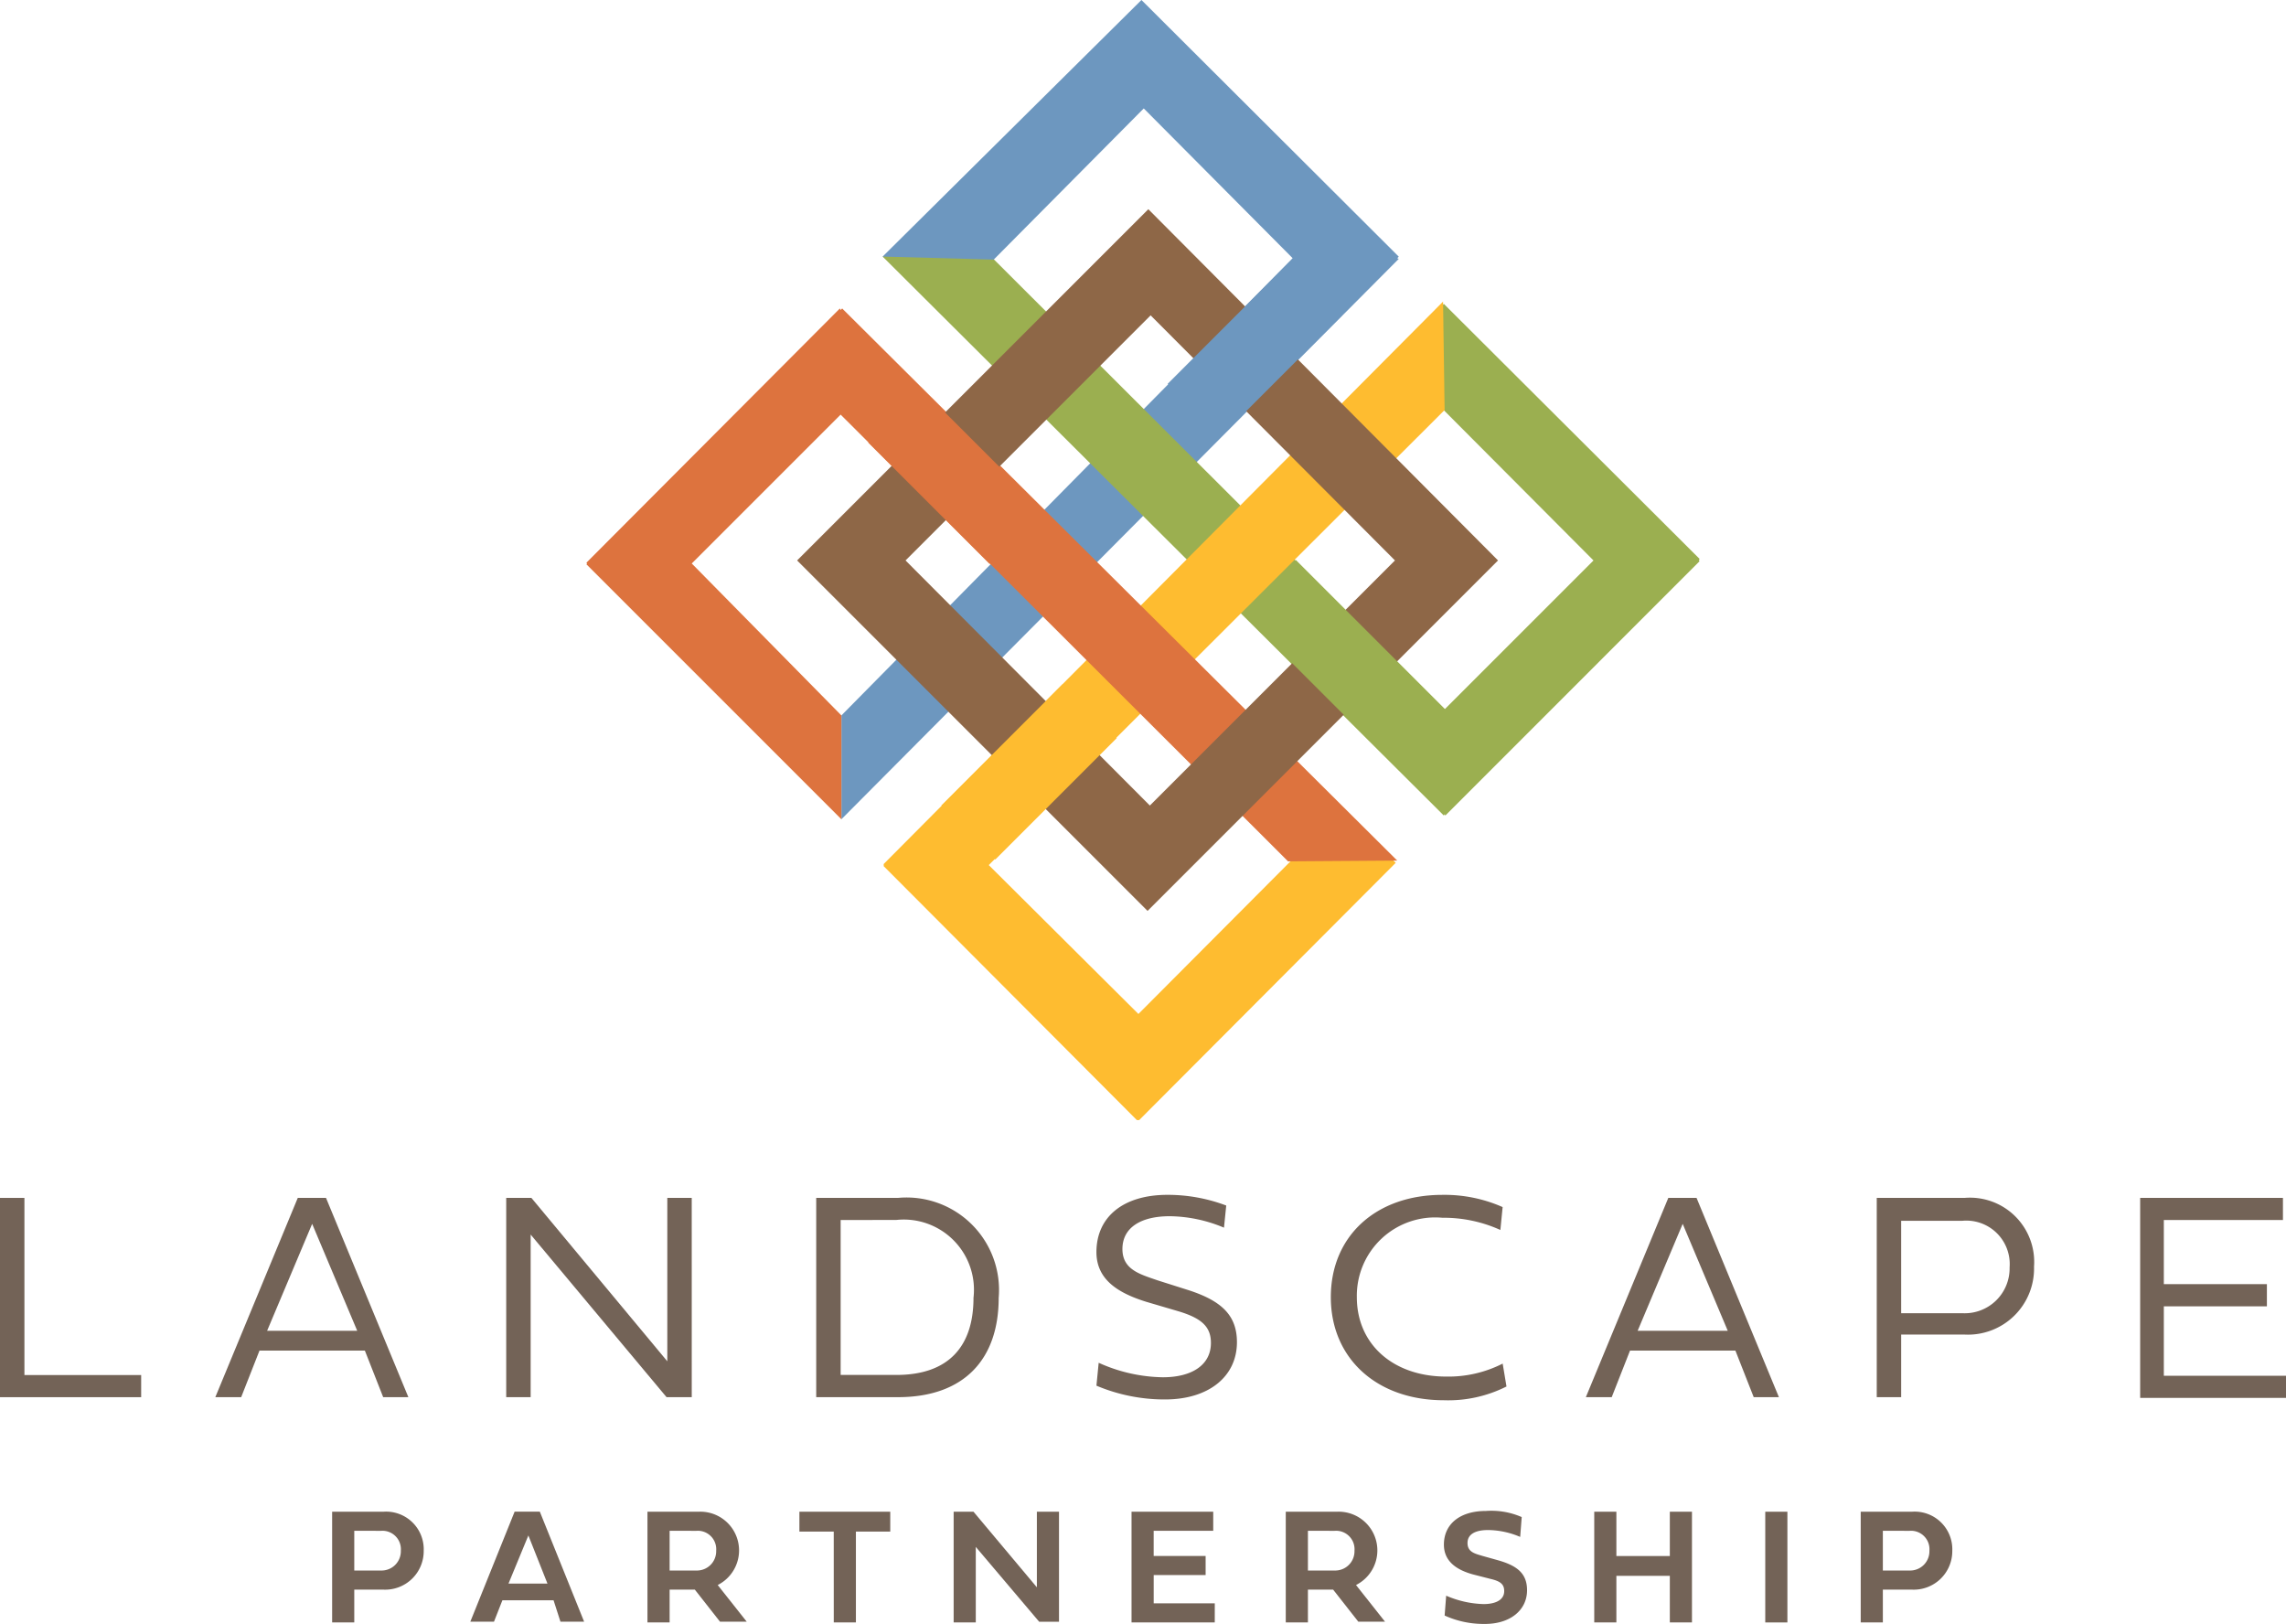 <svg xmlns="http://www.w3.org/2000/svg" width="101.829" height="72.337" viewBox="0 0 101.829 72.337">
  <g id="logo" transform="translate(-40.98 13)">
    <g id="Raggruppa_339" data-name="Raggruppa 339" transform="translate(40.98 40.223)">
      <path id="Tracciato_1064" data-name="Tracciato 1064" d="M185.9,58.977V50.1h1.088v7.891h5.2v.986H185.9Z" transform="translate(-185.9 -49.964)" fill="#736357"/>
      <path id="Tracciato_1065" data-name="Tracciato 1065" d="M222.7,58.977h-1.122l-.816-2.075h-4.694l-.816,2.075H214.1l3.673-8.877h1.258Zm-6.292-2.959h4.013l-2.007-4.762Z" transform="translate(-204.509 -49.964)" fill="#736357"/>
      <path id="Tracciato_1066" data-name="Tracciato 1066" d="M260.465,58.977h-1.122l-6.054-7.244v7.244H252.2V50.1h1.122l6.054,7.278V50.1h1.088Z" transform="translate(-229.651 -49.964)" fill="#736357"/>
      <path id="Tracciato_1067" data-name="Tracciato 1067" d="M296.439,50.1a4.119,4.119,0,0,1,4.489,4.455c0,2.721-1.53,4.421-4.489,4.421H292.8V50.1Zm-2.551.986v6.9h2.483c2.313,0,3.435-1.258,3.435-3.435a3.127,3.127,0,0,0-3.435-3.469Z" transform="translate(-256.442 -49.964)" fill="#736357"/>
      <path id="Tracciato_1068" data-name="Tracciato 1068" d="M331.711,54.462c-1.19-.374-2.211-.952-2.211-2.211,0-1.565,1.19-2.551,3.163-2.551a7.348,7.348,0,0,1,2.619.476l-.1.986a6.393,6.393,0,0,0-2.415-.51c-1.292,0-2.109.51-2.109,1.462,0,.918.782,1.122,1.564,1.394l1.394.442c1.462.476,2.143,1.122,2.143,2.313,0,1.53-1.258,2.551-3.2,2.551A7.792,7.792,0,0,1,329.5,58.2l.1-1.02a7.179,7.179,0,0,0,2.857.646c1.292,0,2.143-.544,2.143-1.53,0-.714-.408-1.088-1.394-1.394Z" transform="translate(-280.66 -49.7)" fill="#736357"/>
      <path id="Tracciato_1069" data-name="Tracciato 1069" d="M365.234,58.849c-2.993,0-5.034-1.871-5.034-4.591s2.007-4.557,4.966-4.557a6.385,6.385,0,0,1,2.687.544l-.1,1.02a6.108,6.108,0,0,0-2.585-.544,3.488,3.488,0,0,0-3.809,3.537c0,2.109,1.633,3.537,3.979,3.537a5.325,5.325,0,0,0,2.517-.578l.17,1.02A5.755,5.755,0,0,1,365.234,58.849Z" transform="translate(-300.919 -49.7)" fill="#736357"/>
      <path id="Tracciato_1070" data-name="Tracciato 1070" d="M402.2,58.977h-1.122l-.816-2.075h-4.694l-.816,2.075H393.6l3.673-8.877h1.258Zm-6.292-2.959h4.013l-2.007-4.762Z" transform="translate(-322.959 -49.964)" fill="#736357"/>
      <path id="Tracciato_1071" data-name="Tracciato 1071" d="M432.788,56.188v2.789H431.7V50.1h3.911a2.861,2.861,0,0,1,3.095,3.061,2.945,2.945,0,0,1-3.095,3.027Zm0-.952h2.721a2,2,0,0,0,2.109-2.041,1.935,1.935,0,0,0-2.109-2.075h-2.721Z" transform="translate(-348.101 -49.964)" fill="#736357"/>
      <path id="Tracciato_1072" data-name="Tracciato 1072" d="M466.2,58.977V50.1h6.36v.986h-5.306v2.857h4.591v.986h-4.591v3.095H472.7v.986h-6.5Z" transform="translate(-370.867 -49.964)" fill="#736357"/>
      <path id="Tracciato_1073" data-name="Tracciato 1073" d="M230.386,94.669v1.462H229.4V91.2h2.279a1.677,1.677,0,0,1,1.8,1.735,1.716,1.716,0,0,1-1.8,1.735Zm0-2.619v1.769h1.19a.858.858,0,0,0,.884-.884.821.821,0,0,0-.884-.884Z" transform="translate(-214.605 -77.085)" fill="#736357"/>
      <path id="Tracciato_1074" data-name="Tracciato 1074" d="M251.207,95.145h-2.279l-.374.952H247.5l1.973-4.9h1.122l1.973,4.9h-1.054ZM249.2,94.4h1.735l-.85-2.143Z" transform="translate(-226.549 -77.085)" fill="#736357"/>
      <path id="Tracciato_1075" data-name="Tracciato 1075" d="M272.809,94.669h-1.122v1.462H270.7V91.2h2.279a1.725,1.725,0,0,1,.85,3.265l1.292,1.633h-1.19Zm-1.122-2.619v1.769h1.19a.858.858,0,0,0,.884-.884.821.821,0,0,0-.884-.884Z" transform="translate(-241.859 -77.085)" fill="#736357"/>
      <path id="Tracciato_1076" data-name="Tracciato 1076" d="M292.13,92.084H290.6V91.2h4.047v.884h-1.53v4.047h-.986Z" transform="translate(-254.991 -77.085)" fill="#736357"/>
      <path id="Tracciato_1077" data-name="Tracciato 1077" d="M311.786,96.132H310.8V91.2h.884l2.823,3.367V91.2h.986v4.9h-.884l-2.823-3.333Z" transform="translate(-268.32 -77.085)" fill="#736357"/>
      <path id="Tracciato_1078" data-name="Tracciato 1078" d="M337.807,96.132H334.1V91.2h3.639v.85h-2.653v1.122H337.4v.85h-2.313v1.258h2.721Z" transform="translate(-283.696 -77.085)" fill="#736357"/>
      <path id="Tracciato_1079" data-name="Tracciato 1079" d="M356.409,94.669h-1.122v1.462H354.3V91.2h2.279a1.725,1.725,0,0,1,.85,3.265l1.292,1.633h-1.19Zm-1.122-2.619v1.769h1.19a.858.858,0,0,0,.884-.884.821.821,0,0,0-.884-.884Z" transform="translate(-297.026 -77.085)" fill="#736357"/>
      <path id="Tracciato_1080" data-name="Tracciato 1080" d="M378.469,91.362l-.068.884a3.724,3.724,0,0,0-1.428-.306c-.544,0-.918.17-.918.578s.34.476.68.578l.714.2c.816.238,1.258.578,1.258,1.326,0,.884-.748,1.5-1.871,1.5a4.194,4.194,0,0,1-1.8-.374l.068-.884a4.473,4.473,0,0,0,1.667.374c.51,0,.918-.17.918-.578,0-.306-.17-.442-.612-.544l-.782-.2c-.612-.17-1.292-.51-1.292-1.326,0-.918.714-1.5,1.871-1.5A3.378,3.378,0,0,1,378.469,91.362Z" transform="translate(-310.685 -77.009)" fill="#736357"/>
      <path id="Tracciato_1081" data-name="Tracciato 1081" d="M399.053,96.132h-.986V94.057h-2.381v2.075H394.7V91.2h.986v1.973h2.381V91.2h.986Z" transform="translate(-323.685 -77.085)" fill="#736357"/>
      <path id="Tracciato_1082" data-name="Tracciato 1082" d="M418.086,96.132H417.1V91.2h.986Z" transform="translate(-338.467 -77.085)" fill="#736357"/>
      <path id="Tracciato_1083" data-name="Tracciato 1083" d="M430.586,94.669v1.462H429.6V91.2h2.279a1.677,1.677,0,0,1,1.8,1.735,1.716,1.716,0,0,1-1.8,1.735Zm0-2.619v1.769h1.19a.858.858,0,0,0,.884-.884.821.821,0,0,0-.884-.884Z" transform="translate(-346.715 -77.085)" fill="#736357"/>
    </g>
    <g id="Raggruppa_340" data-name="Raggruppa 340" transform="translate(67.1 -13)">
      <path id="Tracciato_1084" data-name="Tracciato 1084" d="M39.541,13.564l2.381,2.381L50.968,6.83,57.6,13.5,37.5,33.868v4.625L62.328,13.53,62.26,13.5l.068-.068L50.866,2,39.337,13.428" transform="translate(-26.14 -2)" fill="#6d97bf"/>
      <path id="Tracciato_1085" data-name="Tracciato 1085" d="M67.966,60.5,79.292,49.17l-.034-.034.034-.068L67.9,37.709l-2.381,2.347,9.047,9.081-6.632,6.632L47.866,35.736,42.9,35.6l25,24.9.034-.068Z" transform="translate(-29.704 -24.172)" fill="#9baf50"/>
      <path id="Tracciato_1086" data-name="Tracciato 1086" d="M54.394,77.96,65.821,66.5l-2.381-2.381L54.36,73.232,47.694,66.6,68,46.33,67.93,41.5,43,66.566l.034.034L43,66.634,54.292,77.96" transform="translate(-29.77 -28.066)" fill="#febc30"/>
      <path id="Tracciato_1087" data-name="Tracciato 1087" d="M15.392,42.4,4.1,53.726l.034.034-.034.034,11.36,11.36V60.528L8.794,53.76l6.632-6.632,19.93,19.9,4.864-.034L15.494,42.4l-.068.068Z" transform="translate(-4.1 -28.66)" fill="#dd733e"/>
      <path id="Tracciato_1088" data-name="Tracciato 1088" d="M47.345,29.4,31.7,45.045,47.311,60.656,62.922,45.045ZM36.53,45.045,47.447,34.128,58.331,45.045,47.413,55.963Z" transform="translate(-22.313 -20.081)" fill="#8e6747"/>
      <rect id="Rettangolo_1573" data-name="Rettangolo 1573" width="7.652" height="3.401" transform="translate(15.811 35.88) rotate(-45)" fill="#febc30"/>
      <rect id="Rettangolo_1574" data-name="Rettangolo 1574" width="7.652" height="3.367" transform="translate(14.932 17.33) rotate(45)" fill="#dd733e"/>
      <rect id="Rettangolo_1575" data-name="Rettangolo 1575" width="12.686" height="3.367" transform="translate(31.602 24.942) rotate(45)" fill="#9baf50"/>
      <rect id="Rettangolo_1576" data-name="Rettangolo 1576" width="7.652" height="3.333" transform="translate(33.661 14.044) rotate(135)" fill="#6d97bf"/>
    </g>
  </g>
</svg>
